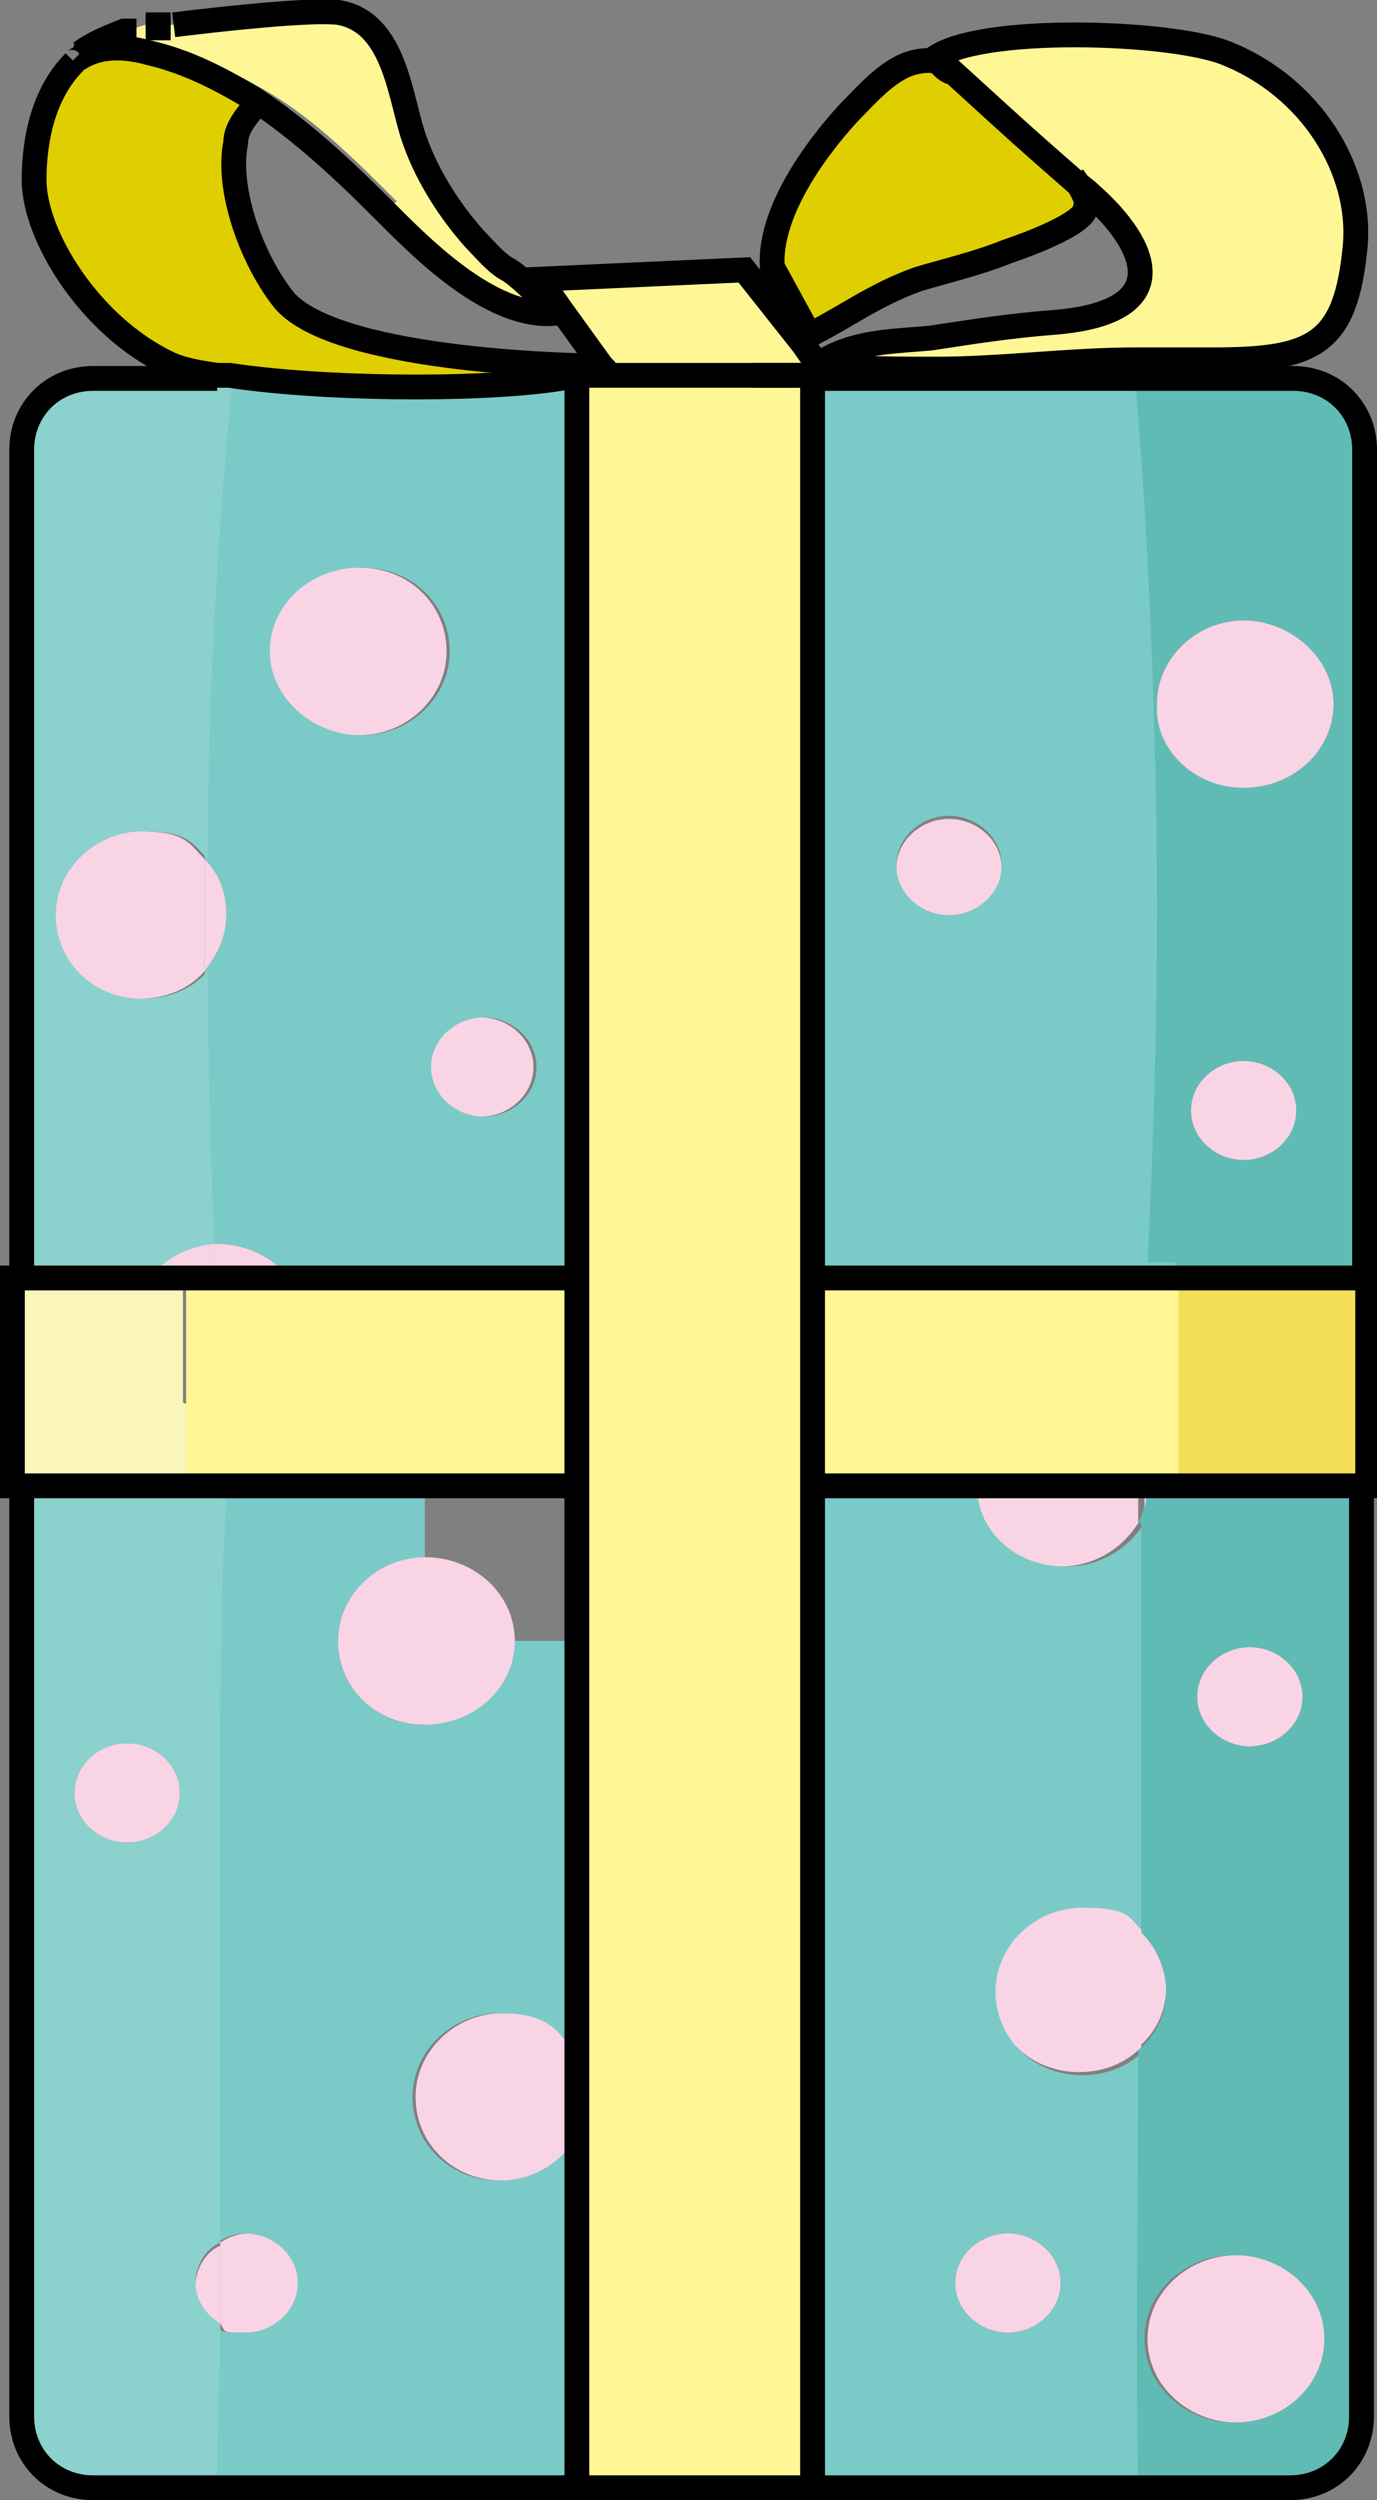 <?xml version="1.0" encoding="UTF-8"?><svg id="a" xmlns="http://www.w3.org/2000/svg" width="44.4" height="80.6" viewBox="0 0 44.4 80.6"><rect x="0" y="0" width="44.4" height="80.6" fill="#808080" stroke="none"/><defs><style>.b{fill:none;stroke:#000;stroke-width:.8px;}.c{fill:#f3e056;}.c,.d,.e,.f,.g,.h,.i,.j{stroke-width:0px;}.d{fill:#f9d4e4;}.e{fill:#61bbb5;}.f{fill:#7acbc7;}.g{fill:#e0cf00;}.h{fill:#8bd1cd;}.i{fill:#fff696;}.j{fill:#fbf6b9;}</style></defs><path class="d" d="m13.8,34.4c0-.9.8-1.6,1.7-1.6s1.7.7,1.7,1.6-.8,1.6-1.7,1.6-1.7-.7-1.7-1.6Z"/><path class="d" d="m43,22.7c0,1.5-1.3,2.7-2.9,2.7s-2.7-1.1-2.8-2.4c0,0,0-.2,0-.3,0-1.5,1.3-2.7,2.8-2.7s2.9,1.2,2.9,2.7Z"/><ellipse class="d" cx="39.9" cy="75.4" rx="2.9" ry="2.7"/><path class="d" d="m34.8,66.8c-1.6,0-2.8-1.2-2.8-2.7s1.3-2.7,2.8-2.7,1.5.3,2,.8c0,1.3,0,2.6,0,3.8-.5.5-1.2.8-2,.8Z"/><path class="c" d="m43.9,47.9h-6.8s0,0,0-.1c0,0,0-.1,0-.2.3,0,.5,0,.8-.1,0-2.1,0-4.2,0-6.3h6v6.7Z"/><path class="d" d="m32.5,75.2c-.9,0-1.7-.7-1.7-1.6s.8-1.6,1.7-1.6,1.7.7,1.7,1.6-.8,1.6-1.7,1.6Z"/><path class="d" d="m7.1,72.3c0,.9,0,1.8,0,2.7-.5-.3-.8-.8-.8-1.3s.3-1.1.8-1.3Z"/><path class="d" d="m36.8,62.2c.5.5.8,1.2.8,1.9s-.3,1.4-.9,1.9c0-1.3,0-2.6,0-3.8Z"/><path class="d" d="m36.8,47.9h.4c0,.4-.1.8-.3,1.2,0-.4,0-.8,0-1.2Z"/><path class="d" d="m7,40.1c.9,0,1.8.4,2.3,1.1h-2.5c0-.4,0-.7,0-1.1,0,0,.2,0,.2,0Z"/><path class="g" d="m7,12.2h11.6c-2.2.5-8,.6-11.2,0-.1,0-.3,0-.4,0Z"/><path class="d" d="m16.2,70.3c-1.6,0-2.8-1.2-2.8-2.7s1.3-2.7,2.8-2.7,1.9.5,2.4,1.3v2.8c-.5.8-1.4,1.3-2.4,1.3Z"/><path class="d" d="m31.4,47.9h5.3c0,.4,0,.8,0,1.2-.5.8-1.4,1.4-2.5,1.4-1.5,0-2.8-1.1-2.8-2.6Z"/><path class="d" d="m7.3,29.5c0,.7-.3,1.3-.7,1.8,0-1.2,0-2.4,0-3.6.5.5.7,1.1.7,1.8Z"/><path class="d" d="m4.7,41.2c.5-.6,1.2-1,2.1-1.1,0,.4,0,.7,0,1.1h-2.1Z"/><ellipse class="d" cx="4.1" cy="57.8" rx="1.7" ry="1.6"/><path class="j" d="m5.9,41.3v4c-1-.4-1.7-1.4-1.7-2.5s.2-1.1.5-1.6h2.1c-.3,0-.6,0-.9,0Z"/><path class="d" d="m7.1,72.3c.3-.2.6-.3.9-.3.9,0,1.7.7,1.7,1.6s-.8,1.6-1.7,1.6-.7,0-.9-.3c0-.9,0-1.8,0-2.7Z"/><path class="d" d="m30.6,26.4c.9,0,1.7.7,1.7,1.6s-.8,1.6-1.7,1.6-1.7-.7-1.7-1.6.8-1.6,1.7-1.6Z"/><path class="d" d="m40.3,53.1c.9,0,1.7.7,1.7,1.6s-.8,1.6-1.7,1.6-1.7-.7-1.7-1.6.8-1.6,1.7-1.6Z"/><path class="d" d="m6.6,27.7c0,1.2,0,2.4,0,3.6-.5.6-1.3.9-2.1.9-1.6,0-2.8-1.2-2.8-2.7s1.3-2.7,2.8-2.7,1.6.4,2.1.9Z"/><path class="g" d="m5.5.8c-.4,0-.6,0-.8,0,.3,0,.5,0,.8,0Z"/><path class="f" d="m13.7,55.6c-1.6,0-2.8-1.2-2.8-2.7s1.3-2.7,2.8-2.7v-2.3h-7.8v.2c.4,0,.8.1,1.3.2-.1,3.2-.2,6.4-.2,9.5,0,4.8,0,9.6,0,14.5.3-.2.6-.3.9-.3.9,0,1.7.7,1.7,1.6s-.8,1.6-1.7,1.6-.7,0-.9-.3c0,1.6,0,3.3-.1,5v.3h11.6v-11.2c-.5.8-1.4,1.3-2.4,1.3-1.6,0-2.8-1.2-2.8-2.7s1.3-2.7,2.8-2.7,1.9.5,2.4,1.3v-13.3h-2c0,1.5-1.3,2.7-2.9,2.7Z"/><path class="f" d="m34.3,50.5c-1.5,0-2.8-1.1-2.8-2.6h-5.3v32.3h10.7c-.2-4.6-.1-9.4,0-14.1-.5.5-1.2.8-2,.8-1.6,0-2.8-1.2-2.8-2.7s1.3-2.7,2.8-2.7,1.5.3,2,.8c0-2.5,0-5.1,0-7.6s0-3.7,0-5.6c-.5.8-1.4,1.4-2.5,1.4Zm-1.8,21.5c.9,0,1.7.7,1.7,1.6s-.8,1.6-1.7,1.6-1.7-.7-1.7-1.6.8-1.6,1.7-1.6Z"/><path class="f" d="m7.4,12.2h0c-.5,5.2-.7,10.3-.8,15.5.5.5.7,1.1.7,1.8s-.3,1.3-.7,1.8c0,2.9,0,5.8.2,8.8,0,0,.2,0,.2,0,.9,0,1.8.4,2.3,1.1h9.3V12.2c-2.2.5-8,.5-11.2,0Zm9.9,22.2c0,.9-.8,1.6-1.7,1.6s-1.7-.7-1.7-1.6.8-1.6,1.7-1.6,1.7.7,1.7,1.6Zm-2.8-13.4c0,1.5-1.3,2.7-2.8,2.7s-2.9-1.2-2.9-2.7,1.3-2.7,2.9-2.7,2.8,1.2,2.8,2.7Z"/><path class="f" d="m37.1,40.6c.3-5.9.4-11.8.2-17.7-.1-3.6-.3-7.2-.6-10.8h-10.5v29h11.8v-.5c-.3,0-.6,0-.9,0Zm-6.5-11.1c-.9,0-1.7-.7-1.7-1.6s.8-1.6,1.7-1.6,1.7.7,1.7,1.6-.8,1.6-1.7,1.6Z"/><path class="d" d="m40.1,34.2c.9,0,1.7.7,1.7,1.6s-.8,1.6-1.7,1.6-1.7-.7-1.7-1.6.8-1.6,1.7-1.6Z"/><path class="d" d="m11.6,18.3c1.6,0,2.8,1.2,2.8,2.7s-1.3,2.7-2.8,2.7-2.9-1.2-2.9-2.7,1.3-2.7,2.9-2.7Z"/><path class="d" d="m13.7,50.2c1.6,0,2.9,1.2,2.9,2.7s-1.3,2.7-2.9,2.7-2.8-1.2-2.8-2.7,1.3-2.7,2.8-2.7Z"/><path class="j" d="m6,47.9H.7v-6.7h4.1c-.3.4-.5,1-.5,1.6,0,1.1.7,2.1,1.8,2.5,0,.9,0,1.8,0,2.7Z"/><path class="h" d="m6,48.1v-.2H.7v30c0,1.3,1,2.3,2.3,2.3h4v-.3c0-1.7.1-3.3.1-5-.5-.3-.8-.8-.8-1.3s.3-1.1.8-1.3c0-4.8,0-9.6,0-14.5,0-3.1,0-6.3.2-9.5-.4,0-.8-.1-1.3-.2Zm-1.9,11.3c-.9,0-1.7-.7-1.7-1.6s.8-1.6,1.7-1.6,1.7.7,1.7,1.6-.8,1.6-1.7,1.6Z"/><path class="h" d="m7,12.2h-4c-1.3,0-2.3,1-2.3,2.3v26.7h4.1c.5-.6,1.2-1,2.1-1.1-.1-2.9-.2-5.8-.2-8.8-.5.6-1.3.9-2.1.9-1.6,0-2.8-1.2-2.8-2.7s1.3-2.7,2.8-2.7,1.6.4,2.1.9c0-5.2.3-10.3.8-15.5h0c-.1,0-.3,0-.4,0Z"/><path class="g" d="m18.6,12.2H7c-.7-.1-1.2-.3-1.6-.4C3,10.5,1.2,7.6,1.1,5.8c0-1.3.3-2.8,1.3-3.8,0,.2.7-.8,2.5-.3,1.3.4,2.4.9,3.4,1.5-.4.4-.7.8-.7,1.3-.3,1.5.5,3.7,1.5,5,1.5,2,9.1,2.2,10.3,2.2h0c0,.2-.3.3-.6.4h-.2Z"/><path class="e" d="m41.6,12.2h-5c.3,3.6.5,7.2.6,10.8.2,5.9.1,11.8-.2,17.7.3,0,.6,0,.9,0v.5h6V14.5c0-1.3-1-2.3-2.3-2.3Zm-1.5,25.2c-.9,0-1.7-.7-1.7-1.6s.8-1.6,1.7-1.6,1.7.7,1.7,1.6-.8,1.6-1.7,1.6Zm0-12c-1.5,0-2.7-1.1-2.8-2.4,0,0,0-.2,0-.3,0-1.5,1.3-2.7,2.8-2.7s2.9,1.2,2.9,2.7-1.3,2.7-2.9,2.7Z"/><path class="e" d="m36.8,49.1c0,1.9,0,3.7,0,5.6s0,5,0,7.6c.5.5.8,1.2.8,1.9s-.3,1.4-.9,1.9c0,4.8-.1,9.5,0,14.1h4.8c1.3,0,2.3-1,2.3-2.3v-30h-6.8c0,.4-.1.8-.3,1.2Zm3,29c-1.6,0-2.9-1.2-2.9-2.7s1.3-2.7,2.9-2.7,2.9,1.2,2.9,2.7-1.3,2.7-2.9,2.7Zm.5-25c.9,0,1.7.7,1.7,1.6s-.8,1.6-1.7,1.6-1.7-.7-1.7-1.6.8-1.6,1.7-1.6Z"/><path class="g" d="m4.4,1c-.5.1-1.3.6-1.7.8.4-.3.8-.6,1.4-.7.1,0,.2,0,.4,0Z"/><path class="g" d="m30.6,2.3c2.3,2,2.3,2.1,3.9,3.5h0c.3.4.5.8.4,1,0,.5-1.9,1.2-2.5,1.4-1,.4-1.9.6-2.9.9-1.4.5-2.3,1.2-3.5,1.8l-1.2-2.2c-.1-1.7,1.3-3.7,2.5-5,.5-.5,1.1-1.2,1.8-1.5.5-.2,1-.2,1.4,0Z"/><rect class="i" x="43.9" y="41.2" width=".1" height="6.7"/><path class="i" d="m26.2,12.2h0s-1.8,0-1.8,0h2.3c0,0-.7-1-.7-1l-1.8-2.4-6.7.3.7,1,1.3,1.8h0c0,.1.2.4.2.4h-1v29H6.9c-.3,0-.6,0-.9,0,0,1.3,0,2.6,0,4,0,.9,0,1.8,0,2.7h12.6v32.3h7.6v-32.3h11s0,0,0-.1c0,0,0-.1,0-.2.3,0,.5,0,.8-.1,0-2.1,0-4.2,0-6.3h-11.8V12.2Z"/><path class="i" d="m12.4,6.7c1.2,1.2,3.4,3.6,5.6,3.4,0,0-1-1.1-1.5-1.4-.4-.3-.8-.7-1.1-1-.8-.9-1.5-2-1.9-3.1-.5-1.3-.6-3.9-2.5-4.2-.9-.1-3.7.2-5.3.4,0,0,0,0,0,0-.4,0-.6,0-.8,0h0s0,0-.2,0c0,0,0,0,0,0-.5.1-1.3.6-1.7.8-.1,0-.2.2-.2.2h0c0,.2.7-.8,2.5-.3,1.3.4,2.4.9,3.4,1.5,1.5.9,2.8,2.2,4.1,3.5Z"/><rect class="i" x=".4" y="41.2" width=".3" height="6.7"/><path class="i" d="m39.6,1.6c-1.8-.7-8-.9-9.4.2.2.2.3.3.5.4,2.3,2,2.3,2.1,3.9,3.5h0c.2.2.4.4.6.6,1.8,1.6,2.8,3.8-1.3,4.1-1.4.1-2.6.4-3.9.5-1.1.1-2.2.1-3.2.6,0,0,0,.2,0,.3,1.2,0,2.3.1,3.4.1,2.2,0,4.3-.2,6.4-.3.8,0,1.7,0,2.5,0,3.3,0,4.3-.6,4.6-3.7.2-2.4-1.4-5.1-4.2-6.2Z"/><path class="b" d="m43.9,47.9v30c0,1.3-1,2.3-2.3,2.3h-15.5"/><path class="b" d="m26.2,12.2h15.5c1.3,0,2.3,1,2.3,2.3v26.7"/><path class="b" d="m.7,41.2V14.5c0-1.3,1-2.3,2.3-2.3h4"/><path class="b" d="m18.6,80.2H3c-1.3,0-2.3-1-2.3-2.3v-30"/><path class="b" d="m18.9,12.1c.3,0,.5-.2.6-.3"/><path class="b" d="m2.4,2c-1,1-1.3,2.5-1.3,3.8,0,1.8,1.8,4.7,4.3,5.9.4.2.9.3,1.6.4.1,0,.3,0,.4,0,3.3.5,9,.5,11.2,0"/><path class="b" d="m4.4,1c-.1,0-.2,0-.4,0-.5.2-1,.4-1.4.7"/><path class="b" d="m5.5.8c-.3,0-.5,0-.8,0"/><path class="b" d="m19.4,11.8c-1.2,0-8.8-.2-10.3-2.2-1-1.3-1.8-3.5-1.5-5,0-.5.4-.9.7-1.3"/><path class="b" d="m5.6.8c1.6-.2,4.4-.5,5.3-.4,1.9.3,2,2.9,2.5,4.2.4,1.1,1.1,2.2,1.9,3.1.3.3.7.8,1.1,1,.5.3,1.5,1.4,1.5,1.4-2.1.2-4.4-2.2-5.6-3.4-1.3-1.3-2.6-2.5-4.1-3.5-1-.6-2.1-1.2-3.4-1.5-1.8-.5-2.4.4-2.5.3"/><path class="b" d="m4.7.9c.2,0,.5,0,.8,0"/><path class="b" d="m2.6,1.8c.4-.3,1.3-.7,1.7-.8"/><polyline class="b" points="24.3 12.1 26.6 12.1 25.9 11.1 24 8.7 17.4 9 18.1 10 19.4 11.8 19.5 11.9 19.6 12.1"/><path class="b" d="m34.6,5.7c.3.4.5.8.4,1,0,.5-1.9,1.2-2.5,1.4-1,.4-1.9.6-2.9.9-1.4.5-2.3,1.2-3.5,1.8l-1.2-2.2c-.1-1.7,1.3-3.7,2.5-5,.5-.5,1.1-1.2,1.8-1.5.5-.2,1-.2,1.4,0"/><path class="b" d="m30.6,2.3c-.2-.1-.3-.3-.5-.4,1.4-1.1,7.6-.9,9.4-.2,2.8,1.1,4.4,3.8,4.2,6.2-.3,3.2-1.3,3.7-4.6,3.7-.8,0-1.7,0-2.5,0-2.1,0-4.3.3-6.4.3-1.2,0-2.3,0-3.4-.1,0,0,0-.2,0-.3,1-.5,2.1-.5,3.2-.6,1.3-.2,2.6-.4,3.9-.5,4.1-.3,3.1-2.5,1.3-4.1-.2-.2-.5-.4-.6-.5h0c-1.6-1.4-1.6-1.4-3.9-3.5Z"/><polyline class="b" points="26.2 41.2 38 41.2 43.9 41.2 44.1 41.2 44.1 47.9 43.9 47.9 37.1 47.9 36.8 47.9 31.4 47.9 26.2 47.9"/><polyline class="b" points="18.6 47.9 13.7 47.9 6 47.9 .7 47.9 .4 47.9 .4 41.2 .7 41.2 4.7 41.2 6.9 41.2 9.4 41.2 18.6 41.2"/><polygon class="b" points="26.2 80.2 18.6 80.2 18.6 69 18.6 66.1 18.6 52.9 18.6 47.9 18.6 41.2 18.6 12.2 18.6 12.2 18.6 12.1 18.9 12.1 19.6 12.1 24.3 12.1 26.2 12.1 26.2 12.2 26.2 41.2 26.2 47.9 26.2 80.2"/></svg>